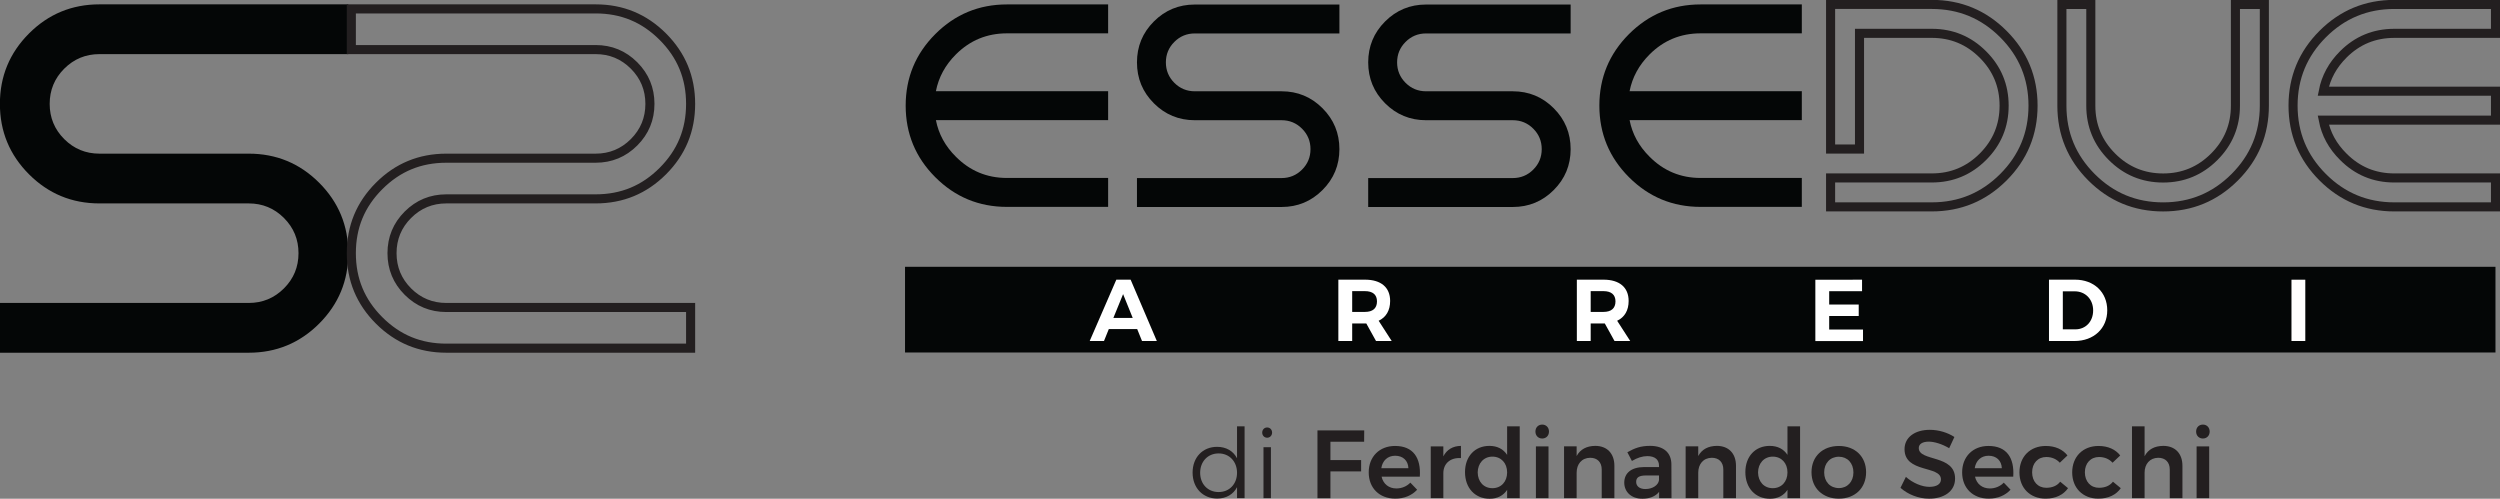 <?xml version="1.0" encoding="UTF-8"?>
<svg width="72.882mm" height="14.539mm" version="1.1" viewBox="0 0 72.882 14.539" xmlns="http://www.w3.org/2000/svg">
    <rect x="0" y="0" width="72.882" height="14.539" fill="#808080" stroke="none"/>
    <g transform="translate(35.7 -67.536)">
        <path d="m37.05 77.812h-46.366v-2.498h46.366z" fill="#040606"/>
        <g transform="matrix(.353 0 0 -.353 -32.801 67.663)">
            <path d="m0 0h20.55v-4.11h-20.55c-1.137 0-2.106-0.401-2.908-1.202-0.801-0.801-1.202-1.771-1.202-2.908s0.401-2.106 1.202-2.908c0.802-0.801 1.771-1.202 2.908-1.202h12.33c2.274 0 4.213-0.801 5.816-2.404s2.404-3.542 2.404-5.816-0.801-4.213-2.404-5.816-3.542-2.404-5.816-2.404h-20.55v4.11h20.55c1.137 0 2.107 0.401 2.908 1.202 0.802 0.801 1.202 1.771 1.202 2.908s-0.4 2.106-1.202 2.908c-0.801 0.801-1.771 1.202-2.908 1.202h-12.33c-2.274 0-4.213 0.801-5.815 2.404-1.603 1.603-2.405 3.542-2.405 5.816s0.802 4.213 2.405 5.816c1.602 1.603 3.541 2.404 5.815 2.404" fill="#040606"/>
        </g>
        <g transform="matrix(.353 0 0 -.353 -18.336 67.663)">
            <path d="m0 0h-20.55v-4.11h20.55c1.137 0 2.106-0.401 2.908-1.202 0.801-0.801 1.202-1.771 1.202-2.908s-0.401-2.106-1.202-2.908c-0.802-0.801-1.771-1.202-2.908-1.202h-12.33c-2.274 0-4.213-0.801-5.816-2.404s-2.404-3.542-2.404-5.816 0.801-4.213 2.404-5.816 3.542-2.404 5.816-2.404h20.55v4.11h-20.55c-1.138 0-2.107 0.401-2.908 1.202-0.802 0.801-1.202 1.771-1.202 2.908s0.4 2.106 1.202 2.908c0.801 0.801 1.77 1.202 2.908 1.202h12.33c2.274 0 4.213 0.801 5.816 2.404 1.602 1.603 2.404 3.542 2.404 5.816s-0.802 4.213-2.404 5.816c-1.603 1.603-3.542 2.404-5.816 2.404m0-0.75c2.086 0 3.815-0.714 5.286-2.185 1.469-1.47 2.184-3.198 2.184-5.285 0-2.086-0.715-3.815-2.184-5.285-1.471-1.471-3.2-2.185-5.286-2.185h-12.33c-1.338 0-2.495-0.478-3.438-1.422-0.944-0.943-1.422-2.1-1.422-3.438s0.478-2.495 1.422-3.438c0.943-0.944 2.1-1.422 3.438-1.422h19.8v-2.61h-19.8c-2.087 0-3.816 0.714-5.286 2.185-1.469 1.47-2.184 3.198-2.184 5.285 0 2.086 0.715 3.815 2.184 5.285 1.47 1.471 3.199 2.185 5.286 2.185h12.33c1.338 0 2.495 0.478 3.438 1.422 0.944 0.943 1.422 2.1 1.422 3.438s-0.478 2.495-1.422 3.438c-0.943 0.944-2.1 1.422-3.438 1.422h-19.8v2.61h19.8" fill="#231f20"/>
        </g>
        <g transform="matrix(.353 0 0 -.353 -6.346 72.724)">
            <path d="m0 0h8.36v-2.389h-8.36c-2.309 0-4.28 0.816-5.912 2.449-1.632 1.631-2.448 3.603-2.448 5.912 0 2.308 0.816 4.278 2.448 5.911 1.632 1.632 3.603 2.448 5.912 2.448h8.36v-2.388h-8.36c-1.648 0-3.053-0.581-4.216-1.744-0.876-0.876-1.425-1.887-1.648-3.033h14.224v-2.389h-14.224c0.223-1.147 0.772-2.154 1.648-3.021 1.163-1.171 2.568-1.756 4.216-1.756" fill="#040606"/>
        </g>
        <g transform="matrix(.353 0 0 -.353 -.868 67.668)">
            <path d="m0 0h11.942v-2.388h-11.942c-0.661 0-1.224-0.233-1.69-0.699s-0.699-1.029-0.699-1.69 0.233-1.224 0.699-1.69 1.029-0.698 1.69-0.698h7.166c1.321 0 2.448-0.466 3.379-1.398 0.932-0.932 1.397-2.058 1.397-3.38 0-1.321-0.465-2.448-1.397-3.379-0.931-0.932-2.058-1.398-3.379-1.398h-11.943v2.389h11.943c0.66 0 1.224 0.233 1.689 0.698 0.466 0.466 0.699 1.029 0.699 1.69s-0.233 1.224-0.699 1.69c-0.465 0.466-1.029 0.699-1.689 0.699h-7.166c-1.322 0-2.448 0.466-3.38 1.397-0.932 0.932-1.397 2.058-1.397 3.38 0 1.321 0.465 2.448 1.397 3.38 0.932 0.931 2.058 1.397 3.38 1.397" fill="#040606"/>
        </g>
        <g transform="matrix(.353 0 0 -.353 5.873 67.668)">
            <path d="m0 0h11.942v-2.388h-11.942c-0.661 0-1.224-0.233-1.69-0.699s-0.699-1.029-0.699-1.69 0.233-1.224 0.699-1.69 1.029-0.698 1.69-0.698h7.166c1.321 0 2.448-0.466 3.379-1.398 0.932-0.932 1.397-2.058 1.397-3.38 0-1.321-0.465-2.448-1.397-3.379-0.931-0.932-2.058-1.398-3.379-1.398h-11.943v2.389h11.943c0.66 0 1.224 0.233 1.689 0.698 0.466 0.466 0.699 1.029 0.699 1.69s-0.233 1.224-0.699 1.69c-0.465 0.466-1.029 0.699-1.689 0.699h-7.166c-1.322 0-2.448 0.466-3.38 1.397-0.932 0.932-1.397 2.058-1.397 3.38 0 1.321 0.465 2.448 1.397 3.38 0.932 0.931 2.058 1.397 3.38 1.397" fill="#040606"/>
        </g>
        <g transform="matrix(.353 0 0 -.353 13.877 72.724)">
            <path d="m0 0h8.36v-2.389h-8.36c-2.309 0-4.279 0.816-5.912 2.449-1.632 1.631-2.448 3.603-2.448 5.912 0 2.308 0.816 4.278 2.448 5.911 1.633 1.632 3.603 2.448 5.912 2.448h8.36v-2.388h-8.36c-1.648 0-3.053-0.581-4.215-1.744-0.876-0.876-1.426-1.887-1.649-3.033h14.224v-2.389h-14.224c0.223-1.147 0.773-2.154 1.649-3.021 1.162-1.171 2.567-1.756 4.215-1.756" fill="#040606"/>
        </g>
        <g transform="matrix(.353 0 0 -.353 20.618 73.567)">
            <path d="m0 0h-8.36v2.389h8.36c1.648 0 3.055 0.583 4.221 1.749 1.167 1.166 1.75 2.574 1.75 4.222s-0.583 3.055-1.75 4.222c-1.166 1.166-2.573 1.75-4.221 1.75h-5.972v-9.555h-2.388v11.943h8.36c2.309 0 4.279-0.816 5.911-2.449 1.632-1.632 2.448-3.602 2.448-5.911s-0.816-4.28-2.448-5.912-3.602-2.448-5.911-2.448z" fill="none" stroke="#231f20" stroke-miterlimit="10" stroke-width=".75"/>
        </g>
        <g transform="matrix(.353 0 0 -.353 24.41 70.617)">
            <path d="m0 0v8.359h2.388v-8.359c0-1.648 0.584-3.056 1.75-4.222 1.166-1.167 2.574-1.75 4.222-1.75s3.055 0.583 4.222 1.75c1.166 1.166 1.749 2.574 1.749 4.222v8.359h2.389v-8.359c0-2.309-0.816-4.28-2.449-5.912-1.632-1.632-3.603-2.448-5.911-2.448-2.309 0-4.28 0.816-5.912 2.448s-2.448 3.603-2.448 5.912z" fill="none" stroke="#231f20" stroke-miterlimit="10" stroke-width=".75"/>
        </g>
        <g transform="matrix(.353 0 0 -.353 34.1 72.724)">
            <path d="m0 0h8.359v-2.389h-8.359c-2.309 0-4.28 0.816-5.912 2.449-1.632 1.631-2.448 3.603-2.448 5.912 0 2.308 0.816 4.278 2.448 5.911 1.632 1.632 3.603 2.448 5.912 2.448h8.359v-2.388h-8.359c-1.648 0-3.054-0.581-4.216-1.744-0.876-0.876-1.425-1.887-1.648-3.033h14.223v-2.389h-14.223c0.223-1.147 0.772-2.154 1.648-3.021 1.162-1.171 2.568-1.756 4.216-1.756z" fill="none" stroke="#231f20" stroke-miterlimit="10" stroke-width=".75"/>
        </g>
        <g transform="matrix(.353 0 0 -.353 -2.678 76.805)">
            <path d="m0 0-0.795 1.968-0.804-1.968zm0.369-0.919h-2.344l-0.398-0.984h-1.18l2.2 5.066h1.179l2.164-5.066h-1.223z" fill="#fff"/>
        </g>
        <g transform="matrix(.353 0 0 -.353 3.72 76.629)">
            <path d="m0 0h1.057c0.629 0 0.991 0.289 0.991 0.868 0 0.565-0.362 0.847-0.991 0.847h-1.057zm1.968-2.403-0.802 1.448h-1.166v-1.448h-1.143v5.066h2.2c1.324 0 2.077-0.637 2.077-1.759 0-0.781-0.334-1.345-0.948-1.635l1.078-1.672z" fill="#fff"/>
        </g>
        <g transform="matrix(.353 0 0 -.353 10.673 76.629)">
            <path d="m0 0h1.057c0.629 0 0.991 0.289 0.991 0.868 0 0.565-0.362 0.847-0.991 0.847h-1.057zm1.968-2.403-0.802 1.448h-1.166v-1.448h-1.143v5.066h2.2c1.324 0 2.077-0.637 2.077-1.759 0-0.781-0.334-1.345-0.948-1.635l1.078-1.672z" fill="#fff"/>
        </g>
        <g transform="matrix(.353 0 0 -.353 18.584 75.69)">
            <path d="m0 0v-0.948h-2.714v-1.1h2.439v-0.949h-2.439v-1.121h2.793v-0.948h-3.936v5.066z" fill="#fff"/>
        </g>
        <g transform="matrix(.353 0 0 -.353 25.321 76.586)">
            <path d="m0 0c0 0.934-0.652 1.578-1.52 1.578h-0.984v-3.14h1.034c0.847 0 1.47 0.636 1.47 1.562m1.165 7e-3c0-1.49-1.107-2.532-2.707-2.532h-2.105v5.066h2.148c1.571 0 2.664-1.036 2.664-2.534" fill="#fff"/>
        </g>
        <path d="m31.506 77.477h-0.403v-1.787h0.403z" fill="#fff"/>
        <g transform="matrix(.353 0 0 -.353 .363 81.319)">
            <path d="m0 0c0 0.928-0.632 1.599-1.519 1.599-0.896 0-1.527-0.671-1.527-1.599 0-0.927 0.631-1.591 1.527-1.591 0.887 0 1.519 0.664 1.519 1.591m0.624 3.838v-5.933h-0.624v0.904c-0.312-0.592-0.888-0.936-1.639-0.936-1.199 0-2.031 0.888-2.031 2.143s0.832 2.127 2.023 2.127c0.751 0 1.335-0.344 1.647-0.944v2.639z" fill="#231f20"/>
        </g>
        <path d="m1.351 82.058h-0.217v-1.484h0.217zm0.034-1.91c0 0.084-0.062 0.149-0.144 0.149-0.082 0-0.144-0.065-0.144-0.149 0-0.087 0.062-0.15 0.144-0.15 0.082 0 0.144 0.062 0.144 0.15" fill="#231f20"/>
        <g transform="matrix(.353 0 0 -.353 4.071 80.084)">
            <path d="m0 0-8e-3 -0.935h-2.783v-1.511h2.535v-0.936h-2.535v-2.215h-1.071v5.597z" fill="#231f20"/>
        </g>
        <g transform="matrix(.353 0 0 -.353 5.359 81.186)">
            <path d="m0 0c-0.024 0.632-0.448 1.031-1.096 1.031-0.615 0-1.047-0.399-1.143-1.031zm0.943-0.696h-3.158c0.136-0.607 0.6-0.975 1.223-0.975 0.44 0 0.848 0.168 1.152 0.48l0.56-0.584c-0.424-0.464-1.048-0.736-1.8-0.736-1.327 0-2.198 0.88-2.198 2.167 0 1.303 0.895 2.183 2.174 2.183 1.503 0 2.151-0.984 2.047-2.535" fill="#231f20"/>
        </g>
        <g transform="matrix(.353 0 0 -.353 6.891 80.535)">
            <path d="m0 0v-1.007c-0.903 0.056-1.455-0.472-1.455-1.247v-2.063h-1.04v4.277h1.04v-0.823c0.288 0.559 0.791 0.855 1.455 0.863" fill="#231f20"/>
        </g>
        <g transform="matrix(.353 0 0 -.353 8.237 81.308)">
            <path d="m0 0c0 0.768-0.496 1.303-1.215 1.303-0.712 0-1.207-0.544-1.216-1.303 9e-3 -0.768 0.496-1.303 1.216-1.303 0.719 0 1.215 0.535 1.215 1.303m1.04 3.806v-5.933h-1.04v0.688c-0.304-0.472-0.799-0.736-1.439-0.736-1.224 0-2.039 0.896-2.039 2.199 0 1.295 0.815 2.166 2.015 2.166 0.655 0 1.151-0.263 1.463-0.743v2.359z" fill="#231f20"/>
        </g>
        <path d="m9.443 82.058h-0.367v-1.509h0.367zm0.014-1.941c0 0.119-0.082 0.203-0.197 0.203-0.116 0-0.198-0.084-0.198-0.203 0-0.119 0.082-0.203 0.198-0.203 0.115 0 0.197 0.085 0.197 0.203" fill="#231f20"/>
        <g transform="matrix(.353 0 0 -.353 11.364 81.116)">
            <path d="m0 0v-2.67h-1.047v2.366c0 0.6-0.36 0.968-0.952 0.968-0.703-8e-3 -1.119-0.528-1.119-1.231v-2.103h-1.04v4.277h1.04v-0.799c0.304 0.567 0.839 0.831 1.535 0.839 0.983 0 1.583-0.631 1.583-1.647" fill="#231f20"/>
        </g>
        <g transform="matrix(.353 0 0 -.353 12.665 81.533)">
            <path d="m0 0v0.384h-1.079c-0.552 0-0.808-0.152-0.808-0.528 0-0.36 0.288-0.592 0.76-0.592 0.6 0 1.071 0.32 1.127 0.736m8e-3 -1.487v0.519c-0.296-0.375-0.776-0.567-1.383-0.567-0.919 0-1.495 0.567-1.495 1.327 0 0.791 0.583 1.279 1.623 1.287h1.247v0.112c0 0.496-0.328 0.792-0.967 0.792-0.4 0-0.832-0.136-1.271-0.4l-0.376 0.72c0.615 0.343 1.095 0.527 1.879 0.527 1.119 0 1.751-0.567 1.758-1.519l9e-3 -2.798z" fill="#231f20"/>
        </g>
        <g transform="matrix(.353 0 0 -.353 14.909 81.116)">
            <path d="m0 0v-2.67h-1.047v2.366c0 0.6-0.36 0.968-0.952 0.968-0.703-8e-3 -1.119-0.528-1.119-1.231v-2.103h-1.04v4.277h1.04v-0.799c0.304 0.567 0.839 0.831 1.535 0.839 0.983 0 1.583-0.631 1.583-1.647" fill="#231f20"/>
        </g>
        <g transform="matrix(.353 0 0 -.353 16.41 81.308)">
            <path d="m0 0c0 0.768-0.496 1.303-1.215 1.303-0.712 0-1.207-0.544-1.216-1.303 9e-3 -0.768 0.496-1.303 1.216-1.303 0.719 0 1.215 0.535 1.215 1.303m1.04 3.806v-5.933h-1.04v0.688c-0.304-0.472-0.799-0.736-1.439-0.736-1.224 0-2.039 0.896-2.039 2.199 0 1.295 0.815 2.166 2.015 2.166 0.655 0 1.151-0.263 1.463-0.743v2.359z" fill="#231f20"/>
        </g>
        <g transform="matrix(.353 0 0 -.353 17.48 81.308)">
            <path d="m0 0c0-0.768 0.496-1.295 1.215-1.295 0.704 0 1.2 0.527 1.2 1.295s-0.496 1.295-1.2 1.295c-0.719 0-1.215-0.527-1.215-1.295m3.462 0.016c0-1.304-0.911-2.183-2.247-2.183-1.351 0-2.262 0.879-2.262 2.183 0 1.295 0.911 2.167 2.262 2.167 1.336 0 2.247-0.872 2.247-2.167" fill="#231f20"/>
        </g>
        <g transform="matrix(.353 0 0 -.353 20.531 80.411)">
            <path d="m0 0c-0.503 0-0.831-0.184-0.831-0.528 0-1.135 3.006-0.519 2.998-2.526 0-1.048-0.912-1.655-2.143-1.655-0.895 0-1.767 0.359-2.366 0.895l0.447 0.903c0.576-0.511 1.335-0.823 1.935-0.823s0.96 0.224 0.96 0.616c0 1.167-3.007 0.503-3.007 2.494 0 0.976 0.84 1.6 2.095 1.6 0.744 0 1.487-0.24 2.023-0.592l-0.432-0.927c-0.599 0.359-1.247 0.543-1.679 0.543" fill="#231f20"/>
        </g>
        <g transform="matrix(.353 0 0 -.353 22.659 81.186)">
            <path d="m0 0c-0.024 0.632-0.448 1.031-1.096 1.031-0.615 0-1.047-0.399-1.143-1.031zm0.943-0.696h-3.158c0.136-0.607 0.6-0.975 1.223-0.975 0.44 0 0.848 0.168 1.152 0.48l0.559-0.584c-0.423-0.464-1.047-0.736-1.799-0.736-1.327 0-2.198 0.88-2.198 2.167 0 1.303 0.895 2.183 2.174 2.183 1.504 0 2.151-0.984 2.047-2.535" fill="#231f20"/>
        </g>
        <g transform="matrix(.353 0 0 -.353 23.954 80.859)">
            <path d="m0 0c-0.687 0-1.167-0.512-1.167-1.263 0-0.768 0.48-1.279 1.167-1.279 0.496 0 0.896 0.167 1.151 0.503l0.648-0.535c-0.376-0.544-1.015-0.864-1.855-0.864-1.279 0-2.159 0.879-2.159 2.167 0 1.303 0.888 2.183 2.175 2.183 0.784 0 1.407-0.288 1.791-0.784l-0.632-0.6c-0.271 0.296-0.647 0.472-1.119 0.472" fill="#231f20"/>
        </g>
        <g transform="matrix(.353 0 0 -.353 25.492 80.859)">
            <path d="m0 0c-0.687 0-1.167-0.512-1.167-1.263 0-0.768 0.48-1.279 1.167-1.279 0.496 0 0.896 0.167 1.151 0.503l0.648-0.535c-0.376-0.544-1.015-0.864-1.855-0.864-1.279 0-2.159 0.879-2.159 2.167 0 1.303 0.888 2.183 2.175 2.183 0.784 0 1.407-0.288 1.791-0.784l-0.632-0.6c-0.271 0.296-0.647 0.472-1.119 0.472" fill="#231f20"/>
        </g>
        <g transform="matrix(.353 0 0 -.353 27.924 81.116)">
            <path d="m0 0v-2.67h-1.047v2.366c0 0.6-0.36 0.968-0.952 0.968-0.704-8e-3 -1.127-0.528-1.127-1.231v-2.103h-1.04v5.932h1.04v-2.47c0.303 0.583 0.839 0.847 1.543 0.855 0.983 0 1.583-0.631 1.583-1.647" fill="#231f20"/>
        </g>
        <path d="m28.704 82.058h-0.367v-1.509h0.367zm0.014-1.941c0 0.119-0.082 0.203-0.197 0.203-0.116 0-0.198-0.084-0.198-0.203 0-0.119 0.082-0.203 0.198-0.203 0.115 0 0.197 0.085 0.197 0.203" fill="#231f20"/>
    </g>
</svg>
